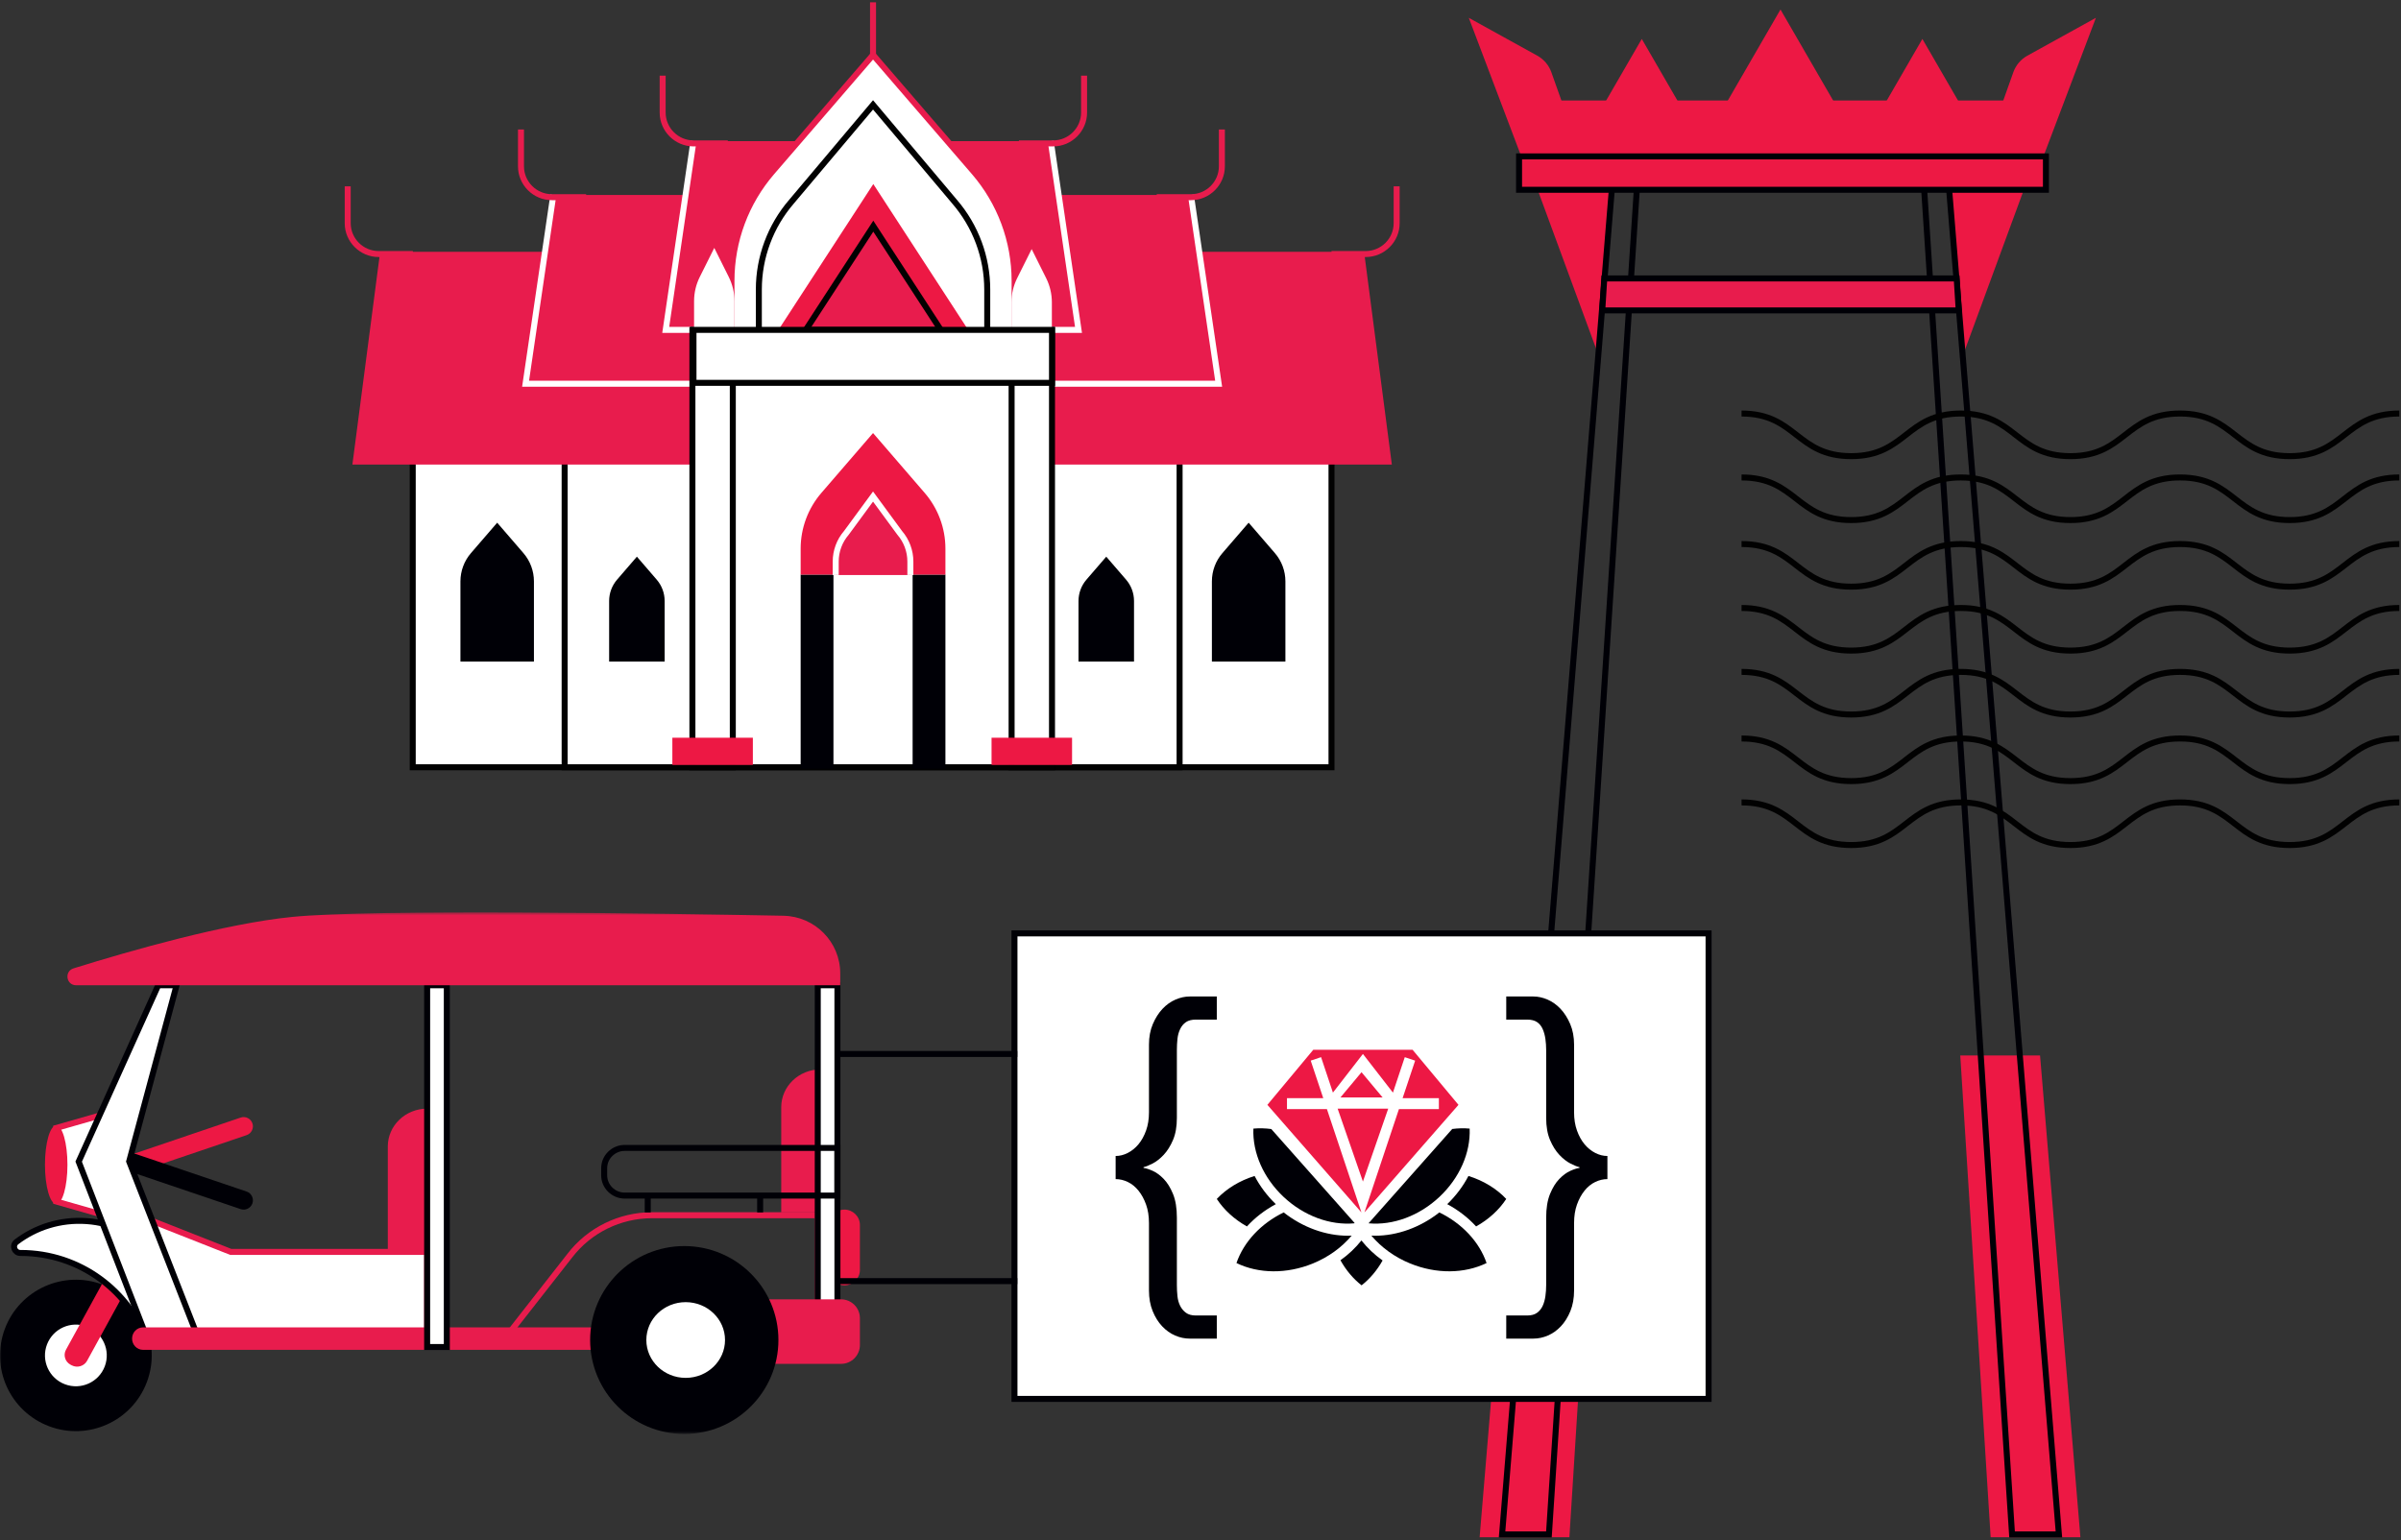 <svg xmlns="http://www.w3.org/2000/svg" xmlns:xlink="http://www.w3.org/1999/xlink" width="801" height="514" viewBox="0 0 801 514">
  <rect x="0" y="0" width="801" height="514" fill="#333333" stroke="none"/>
  <defs>
    <polygon id="bkk-illust-a" points="0 174.532 570 174.532 570 .468 0 .468"/>
  </defs>
  <g fill="none" fill-rule="evenodd">
    <g transform="translate(490 3)">
      <polygon fill="#ED1844" points="164.472 116.624 196.123 30.544 12.026 30.544 43.676 116.624 47.712 56.098 160.194 56.098"/>
      <path fill="#ED1844" d="M18.913 52.905L0 2.948 22.853 15.576C25.042 16.785 26.711 18.753 27.549 21.106L31.406 31.957M190.304 52.905L209.217 2.948 186.364 15.576C184.175 16.785 182.506 18.753 181.668 21.106L177.811 31.957"/>
      <polyline fill="#ED1844" points="83.693 35.263 103.99 .172 124.288 35.263"/>
      <polygon fill="#ED1844" points="57.716 60.53 28.488 60.53 43.101 35.263 57.716 9.997 72.33 35.263 86.945 60.53"/>
      <polygon fill="#ED1844" points="151.331 60.53 122.101 60.53 136.716 35.263 151.331 9.997 165.944 35.263 180.559 60.53"/>
      <polygon fill="#ED1844" points="190.582 349.218 204.047 510 174.103 510 163.967 349.218"/>
      <polygon fill="#ED1844" points="17.087 349.218 3.621 510 33.566 510 43.701 349.218"/>
      <polygon stroke="#000006" stroke-width="2" points="11.106 509.064 26.737 509.064 56.651 51.172 48.464 51.172"/>
      <polygon stroke="#000006" stroke-width="2" points="196.875 509.064 181.244 509.064 151.331 51.172 159.517 51.172"/>
      <polygon fill="#ED1944" stroke="#000006" stroke-width="2" points="16.773 60.333 192.544 60.333 192.544 49.192 16.773 49.192"/>
      <polygon fill="#E81C4D" stroke="#000006" stroke-width="2" points="163.449 100.583 44.531 100.583 45.203 89.918 162.778 89.918"/>
    </g>
    <g transform="translate(0 304)">
      <polygon fill="#FFF" stroke="#000006" stroke-width="2" points="338.438 162.834 570 162.834 570 7.487 338.438 7.487"/>
      <path fill="#000006" d="M405.938 36.257L398.955 36.257C397.576 36.257 396.476 36.537 395.658 37.092 394.838 37.65 394.191 38.422 393.718 39.407 393.243 40.394 392.942 41.485 392.812 42.686 392.684 43.886 392.619 45.128 392.619 46.414L392.619 69.043C392.619 71.958 392.187 74.421 391.326 76.435 390.463 78.45 389.428 80.099 388.222 81.386 387.014 82.671 385.785 83.635 384.537 84.278 383.287 84.921 382.274 85.328 381.498 85.5L381.498 85.756C382.274 85.843 383.287 86.165 384.537 86.72 385.785 87.279 387.014 88.179 388.222 89.421 389.428 90.664 390.463 92.335 391.326 94.436 392.187 96.536 392.619 99.173 392.619 102.342L392.619 124.843C392.619 126.127 392.684 127.369 392.812 128.57 392.942 129.77 393.243 130.84 393.718 131.785 394.191 132.727 394.838 133.499 395.658 134.099 396.476 134.699 397.576 134.999 398.955 134.999L405.938 134.999 405.938 142.714 396.886 142.714C395.247 142.714 393.631 142.37 392.036 141.686 390.441 140.998 388.998 139.97 387.705 138.599 386.412 137.227 385.355 135.534 384.537 133.521 383.716 131.506 383.308 129.214 383.308 126.642L383.308 104.143C383.308 101.827 382.985 99.77 382.338 97.971 381.692 96.171 380.851 94.629 379.817 93.342 378.783 92.057 377.596 91.092 376.26 90.45 374.922 89.807 373.566 89.485 372.188 89.485L372.188 81.772C373.566 81.772 374.922 81.429 376.26 80.742 377.596 80.057 378.783 79.092 379.817 77.849 380.851 76.608 381.692 75.085 382.338 73.285 382.985 71.485 383.308 69.473 383.308 67.241L383.308 44.614C383.308 42.042 383.739 39.75 384.602 37.734 385.462 35.723 386.541 34.029 387.835 32.656 389.128 31.287 390.57 30.259 392.166 29.571 393.761 28.887 395.335 28.543 396.886 28.543L405.938 28.543 405.938 36.257zM502.5 28.543L511.552 28.543C513.102 28.543 514.676 28.887 516.271 29.572 517.866 30.259 519.31 31.288 520.604 32.656 521.896 34.029 522.974 35.723 523.836 37.735 524.696 39.75 525.129 42.042 525.129 44.614L525.129 67.242C525.129 69.473 525.453 71.485 526.099 73.285 526.745 75.085 527.586 76.608 528.62 77.85 529.654 79.092 530.839 80.057 532.177 80.742 533.512 81.429 534.87 81.772 536.25 81.772L536.25 89.485C534.87 89.485 533.512 89.807 532.177 90.45 530.839 91.093 529.654 92.057 528.62 93.342 527.586 94.629 526.745 96.171 526.099 97.971 525.453 99.77 525.129 101.828 525.129 104.143L525.129 126.642C525.129 129.214 524.72 131.506 523.901 133.521 523.079 135.534 522.026 137.227 520.732 138.599 519.44 139.97 517.994 140.998 516.401 141.686 514.804 142.37 513.188 142.714 511.552 142.714L502.5 142.714 502.5 134.999 509.482 134.999C510.861 134.999 511.959 134.699 512.78 134.1 513.599 133.499 514.223 132.727 514.655 131.785 515.086 130.84 515.386 129.77 515.561 128.571 515.732 127.369 515.819 126.128 515.819 124.843L515.819 102.342C515.819 99.173 516.25 96.536 517.111 94.436 517.972 92.335 519.007 90.664 520.216 89.421 521.42 88.179 522.65 87.279 523.901 86.72 525.15 86.165 526.163 85.843 526.939 85.757L526.939 85.5C526.163 85.328 525.15 84.921 523.901 84.278 522.65 83.635 521.42 82.671 520.216 81.386 519.007 80.099 517.972 78.45 517.111 76.435 516.25 74.422 515.819 71.958 515.819 69.043L515.819 46.414C515.819 45.128 515.732 43.886 515.561 42.686 515.386 41.485 515.086 40.394 514.655 39.407 514.223 38.422 513.599 37.65 512.78 37.092 511.959 36.537 510.861 36.257 509.482 36.257L502.5 36.257 502.5 28.543zM480.183 100.602C473.797 105.622 466.149 108.383 458.694 108.383 458.294 108.383 457.899 108.355 457.5 108.34 460.805 112.273 465.262 115.526 470.478 117.655 479.129 121.186 488.528 121.106 495.938 117.495 493.512 110.427 487.778 104.298 480.183 100.602"/>
      <path fill="#000006" d="M482.812 97.847C486.517 99.826 489.774 102.36 492.446 105.281 496.646 102.927 500.105 99.766 502.5 96.107 499.259 92.661 494.898 90.004 489.892 88.436 488.118 91.832 485.738 95.029 482.812 97.847M449.744 108.383C442.289 108.383 434.641 105.623 428.254 100.602 420.66 104.297 414.925 110.428 412.5 117.494 419.91 121.106 429.308 121.186 437.96 117.655 443.177 115.526 447.633 112.274 450.938 108.339 450.54 108.355 450.143 108.383 449.744 108.383M454.184 109.96C452.22 112.432 449.865 114.663 447.188 116.567 449.05 119.895 451.445 122.752 454.238 124.933 457.012 122.766 459.394 119.935 461.25 116.636 458.536 114.72 456.171 112.456 454.184 109.96M415.992 105.281C418.663 102.36 421.921 99.826 425.625 97.847 422.699 95.029 420.319 91.832 418.545 88.436 413.54 90.004 409.179 92.661 405.938 96.106 408.333 99.766 411.793 102.927 415.992 105.281M484.476 72.758L456.562 104.237C464.709 104.991 473.443 101.765 480.177 95.456 486.911 89.147 490.624 80.711 490.292 72.63 488.374 72.455 486.424 72.506 484.476 72.758"/>
      <polygon fill="#ED1844" points="454.687 90.307 463.125 65.976 446.25 65.976"/>
      <polygon fill="#ED1844" points="442.672 66.121 429.35 66.121 429.35 62.472 441.453 62.472 437.269 49.944 440.725 48.786 444.678 60.623 454.688 47.717 464.699 60.626 468.65 48.798 472.106 49.954 467.926 62.472 480.024 62.472 480.024 66.121 466.703 66.121 455.188 100.602 486.563 64.705 471.252 46.324 438.123 46.324 422.813 64.705 454.187 100.601"/>
      <polygon fill="#ED1844" points="447.188 62.233 461.25 62.233 454.218 53.81"/>
      <path fill="#000006" d="M424.116,72.776 C422.118,72.507 420.115,72.451 418.146,72.631 C417.813,80.712 421.526,89.147 428.259,95.457 C434.993,101.764 443.723,104.992 451.873,104.237 C451.876,104.186 451.873,104.135 451.875,104.084 L424.116,72.776 Z"/>
      <path fill="#E81C4D" d="M273.75,100.602 L260.625,100.602 L260.625,65.501 C260.625,58.527 266.501,52.874 273.75,52.874 L273.75,100.602 Z"/>
      <path fill="#ED1844" d="M281.719,124.933 L281.719,124.933 C278.883,124.933 276.562,122.627 276.562,119.809 L276.562,104.79 C276.562,101.972 278.883,99.666 281.719,99.666 C284.555,99.666 286.875,101.972 286.875,104.79 L286.875,119.809 C286.875,122.627 284.555,124.933 281.719,124.933"/>
      <path stroke="#E81C4D" stroke-width="2" d="M170.625,139.906 L190.097,115.022 C196.623,106.525 206.771,101.537 217.538,101.537 L272.812,101.537 L272.812,138.389"/>
      <mask id="bkk-illust-b" fill="#fff">
        <use xlink:href="#bkk-illust-a"/>
      </mask>
      <polygon fill="#FFF" points="272.813 145.521 279.375 145.521 279.375 24.799 272.813 24.799" mask="url(#bkk-illust-b)"/>
      <polygon stroke="#000006" stroke-width="2" points="272.813 145.521 279.375 145.521 279.375 24.799 272.813 24.799" mask="url(#bkk-illust-b)"/>
      <polygon fill="#FFF" points="18.75 96.956 47.813 105.281 39.811 84.693 47.813 64.104 18.75 72.429" mask="url(#bkk-illust-b)"/>
      <polygon stroke="#E81C4D" stroke-width="2" points="18.75 96.956 47.813 105.281 39.811 84.693 47.813 64.104 18.75 72.429" mask="url(#bkk-illust-b)"/>
      <path fill="#ED1844" d="M22.5,84.693 C22.5,91.928 20.821,97.794 18.75,97.794 C16.679,97.794 15,91.928 15,84.693 C15,77.456 16.679,71.591 18.75,71.591 C20.821,71.591 22.5,77.456 22.5,84.693" mask="url(#bkk-illust-b)"/>
      <path fill="#000006" d="M48.984,157.258 C44.045,170.308 29.441,176.89 16.368,171.959 C3.294,167.028 -3.299,152.45 1.64,139.4 C6.58,126.35 21.184,119.767 34.257,124.699 C47.331,129.63 53.925,144.208 48.984,157.258" mask="url(#bkk-illust-b)"/>
      <path fill="#FFF" d="M34.957,151.967 C32.944,157.283 26.995,159.965 21.669,157.956 C16.342,155.947 13.656,150.008 15.668,144.691 C17.681,139.374 23.63,136.693 28.956,138.702 C34.283,140.711 36.969,146.65 34.957,151.967" mask="url(#bkk-illust-b)"/>
      <path fill="#ED1844" d="M23.941,151.636 L23.546,151.429 C21.72,150.468 21.028,148.219 22.008,146.429 L39.392,114.711 C40.373,112.921 42.67,112.244 44.496,113.203 L44.891,113.411 C46.718,114.371 47.41,116.621 46.429,118.41 L29.045,150.129 C28.065,151.918 25.768,152.596 23.941,151.636" mask="url(#bkk-illust-b)"/>
      <path fill="#FFF" d="M49.465,144.586 L60.242,144.586 C60.848,141.621 61.074,138.52 60.856,135.331 C59.7,118.403 45.958,104.696 28.937,103.498 C20.101,102.876 11.911,105.566 5.493,110.443 C3.912,111.645 4.821,114.133 6.811,114.13 L6.87,114.13 C26.683,114.13 43.489,126.887 49.465,144.586" mask="url(#bkk-illust-b)"/>
      <path stroke="#000006" stroke-width="2" d="M49.465,144.586 L60.242,144.586 C60.848,141.621 61.074,138.52 60.856,135.331 C59.7,118.403 45.958,104.696 28.937,103.498 C20.101,102.876 11.911,105.566 5.493,110.443 C3.912,111.645 4.821,114.133 6.811,114.13 L6.87,114.13 C26.683,114.13 43.489,126.887 49.465,144.586 Z" mask="url(#bkk-illust-b)"/>
      <path fill="#E81C4D" d="M142.5,113.703 L129.375,113.703 L129.375,78.602 C129.375,71.629 135.251,65.976 142.5,65.976 L142.5,113.703 Z" mask="url(#bkk-illust-b)"/>
      <polygon fill="#FFF" points="45.938 101.537 77.004 113.785 142.5 113.785 142.5 143.65 55.98 143.65" mask="url(#bkk-illust-b)"/>
      <polygon stroke="#E81C4D" stroke-width="2" points="45.938 101.537 77.004 113.785 142.5 113.785 142.5 143.65 55.98 143.65" mask="url(#bkk-illust-b)"/>
      <path fill="#ED1844" d="M84.213,70.886 L84.213,70.886 C83.667,69.273 81.906,68.4 80.296,68.946 L43.348,81.474 C41.739,82.02 40.868,83.785 41.412,85.398 C41.957,87.01 43.72,87.883 45.329,87.337 L82.277,74.809 C83.886,74.263 84.757,72.498 84.213,70.886" mask="url(#bkk-illust-b)"/>
      <path fill="#000006" d="M84.213,97.564 L84.213,97.564 C83.667,99.176 81.906,100.049 80.296,99.503 L43.348,86.975 C41.739,86.429 40.868,84.664 41.412,83.051 C41.957,81.439 43.72,80.566 45.329,81.112 L82.277,93.64 C83.886,94.186 84.757,95.951 84.213,97.564" mask="url(#bkk-illust-b)"/>
      <polygon fill="#FFF" points="58.91 24.799 43.093 83.584 66.563 143.65 49.471 143.65 26.25 83.649 52.787 24.799" mask="url(#bkk-illust-b)"/>
      <polygon stroke="#000006" stroke-width="2" points="58.91 24.799 43.093 83.584 66.563 143.65 49.471 143.65 26.25 83.649 52.787 24.799" mask="url(#bkk-illust-b)"/>
      <path stroke="#000006" stroke-width="2" d="M279.375 94.987L208.408 94.987C204.643 94.987 201.562 91.943 201.562 88.224L201.562 85.84C201.562 82.121 204.643 79.078 208.408 79.078L279.375 79.078 279.375 94.987zM216.094 94.987L216.094 100.602M253.594 94.987L253.594 100.602" mask="url(#bkk-illust-b)"/>
      <path fill="#E81C4D" d="M275.737,138.971 L47.7,138.971 C45.691,138.971 44.062,140.647 44.062,142.714 C44.062,144.782 45.691,146.457 47.7,146.457 L275.737,146.457 C277.746,146.457 279.375,144.782 279.375,142.714 C279.375,140.647 277.746,138.971 275.737,138.971" mask="url(#bkk-illust-b)"/>
      <path fill="#E81C4D" d="M280.614,151.136 L238.761,151.136 C235.318,151.136 232.5,148.313 232.5,144.863 L232.5,135.886 C232.5,132.436 235.318,129.612 238.761,129.612 L280.614,129.612 C284.057,129.612 286.875,132.436 286.875,135.886 L286.875,144.863 C286.875,148.313 284.057,151.136 280.614,151.136" mask="url(#bkk-illust-b)"/>
      <path fill="#000006" d="M259.688,143.181 C259.688,160.497 245.627,174.532 228.281,174.532 C210.936,174.532 196.875,160.497 196.875,143.181 C196.875,125.867 210.936,111.832 228.281,111.832 C245.627,111.832 259.688,125.867 259.688,143.181" mask="url(#bkk-illust-b)"/>
      <path fill="#FFF" d="M241.875,143.181 C241.875,150.159 235.999,155.816 228.75,155.816 C221.501,155.816 215.625,150.159 215.625,143.181 C215.625,136.205 221.501,130.548 228.75,130.548 C235.999,130.548 241.875,136.205 241.875,143.181" mask="url(#bkk-illust-b)"/>
      <polygon fill="#FFF" points="142.5 145.521 149.063 145.521 149.063 24.799 142.5 24.799" mask="url(#bkk-illust-b)"/>
      <polygon stroke="#000006" stroke-width="2" points="142.5 145.521 149.063 145.521 149.063 24.799 142.5 24.799" mask="url(#bkk-illust-b)"/>
      <path fill="#E81C4D" d="M25.406,24.799 C22.085,24.799 21.365,20.148 24.534,19.16 C43.807,13.153 75.171,4.209 97.486,1.988 C124.265,-0.676 220.206,0.809 261.353,1.597 C271.886,1.799 280.312,10.351 280.312,20.833 L280.312,24.799 L25.406,24.799 Z" mask="url(#bkk-illust-b)"/>
      <path stroke="#000006" stroke-width="2" d="M280.312 47.727L339.375 47.727M280.312 123.529L339.375 123.529" mask="url(#bkk-illust-b)"/>
    </g>
    <path stroke="#010101" stroke-width="2" d="M-0-0C18.285-0 18.285 14.222 36.57 14.222 54.855 14.222 54.855-0 73.14-0 91.427-0 91.427 14.222 109.713 14.222 127.998 14.222 127.998-0 146.284-0 164.572-0 164.572 14.222 182.86 14.222 201.148 14.222 201.148-0 219.437-0M-0 21.333C18.285 21.333 18.285 35.555 36.57 35.555 54.855 35.555 54.855 21.333 73.14 21.333 91.427 21.333 91.427 35.555 109.713 35.555 127.998 35.555 127.998 21.333 146.284 21.333 164.572 21.333 164.572 35.555 182.86 35.555 201.148 35.555 201.148 21.333 219.437 21.333M-0 43.555C18.285 43.555 18.285 57.778 36.57 57.778 54.855 57.778 54.855 43.555 73.14 43.555 91.427 43.555 91.427 57.778 109.713 57.778 127.998 57.778 127.998 43.555 146.284 43.555 164.572 43.555 164.572 57.778 182.86 57.778 201.148 57.778 201.148 43.555 219.437 43.555M-0 64.889C18.285 64.889 18.285 79.111 36.57 79.111 54.855 79.111 54.855 64.889 73.14 64.889 91.427 64.889 91.427 79.111 109.713 79.111 127.998 79.111 127.998 64.889 146.284 64.889 164.572 64.889 164.572 79.111 182.86 79.111 201.148 79.111 201.148 64.889 219.437 64.889M-0 86.222C18.285 86.222 18.285 100.444 36.57 100.444 54.855 100.444 54.855 86.222 73.14 86.222 91.427 86.222 91.427 100.444 109.713 100.444 127.998 100.444 127.998 86.222 146.284 86.222 164.572 86.222 164.572 100.444 182.86 100.444 201.148 100.444 201.148 86.222 219.437 86.222M-0 108.444C18.285 108.444 18.285 122.666 36.57 122.666 54.855 122.666 54.855 108.444 73.14 108.444 91.427 108.444 91.427 122.666 109.713 122.666 127.998 122.666 127.998 108.444 146.284 108.444 164.572 108.444 164.572 122.666 182.86 122.666 201.148 122.666 201.148 108.444 219.437 108.444M-0 129.778C18.285 129.778 18.285 144 36.57 144 54.855 144 54.855 129.778 73.14 129.778 91.427 129.778 91.427 144 109.713 144 127.998 144 127.998 129.778 146.284 129.778 164.572 129.778 164.572 144 182.86 144 201.148 144 201.148 129.778 219.437 129.778" transform="translate(581 138)"/>
    <g transform="translate(116)">
      <polygon fill="#FFF" points="21.689 256.049 328.206 256.049 328.206 110.108 21.689 110.108"/>
      <polygon stroke="#010101" stroke-width="2" points="21.689 256.049 328.206 256.049 328.206 110.108 21.689 110.108"/>
      <polygon fill="#FFF" points="72.37 256.049 277.526 256.049 277.526 110.108 72.37 110.108"/>
      <polygon stroke="#010101" stroke-width="2" points="72.37 256.049 277.526 256.049 277.526 110.108 72.37 110.108"/>
      <polygon fill="#E81C4D" points="348.335 155.033 1.561 155.033 10.822 84.022 339.073 84.022"/>
      <polygon fill="#FFF" points="115.355 161.261 234.959 161.261 234.959 127.76 115.355 127.76"/>
      <g transform="translate(58.59 64.453)">
        <polyline fill="#E81C4D" points="222.705 .619 231.966 63.605 .749 63.605 10.01 .619"/>
        <polyline stroke="#FFF" stroke-width="2" points="222.705 .619 231.966 63.605 .749 63.605 10.01 .619"/>
      </g>
      <g transform="translate(105.617 46.756)">
        <polyline fill="#E81C4D" points="128.923 .344 138.185 63.33 .478 63.33 9.738 .344"/>
        <polyline stroke="#FFF" stroke-width="2" points="128.923 .344 138.185 63.33 .478 63.33 9.738 .344"/>
      </g>
      <polygon fill="#FFF" points="114.995 256.049 128.472 256.049 128.472 110.108 114.995 110.108"/>
      <polygon stroke="#010101" stroke-width="2" points="114.995 256.049 128.472 256.049 128.472 110.108 114.995 110.108"/>
      <polygon fill="#000006" points="151.107 256.548 162.049 256.548 162.049 191.74 151.107 191.74"/>
      <polygon fill="#000006" points="188.461 256.548 199.401 256.548 199.401 191.74 188.461 191.74"/>
      <polygon fill="#FFF" points="221.483 256.049 234.959 256.049 234.959 110.108 221.483 110.108"/>
      <g transform="translate(0 .588)">
        <polygon stroke="#010101" stroke-width="2" points="221.483 255.461 234.959 255.461 234.959 109.52 221.483 109.52"/>
        <path stroke="#E81C4D" stroke-width="2" d="M126.806 47.267L115.381 47.267C109.71 47.267 105.072 42.635 105.072 36.976L105.072 24.664M79.542 65.216L68.117 65.216C62.446 65.216 57.807 60.585 57.807 54.925L57.807 42.613M21.735 84.187L10.31 84.187C4.639 84.187 0 79.555 0 73.896L0 61.584M223.927 47.267L235.351 47.267C241.022 47.267 245.662 42.635 245.662 36.976L245.662 24.664M269.897 65.216L281.321 65.216C286.993 65.216 291.631 60.585 291.631 54.925L291.631 42.613M328.206 84.187L339.631 84.187C345.302 84.187 349.942 79.555 349.942 73.896L349.942 61.584"/>
        <path stroke="#E81C4D" stroke-width="4" d="M175.255,19.275 L142.264,57.52 C133.724,67.421 129.027,80.05 129.027,93.115 L129.027,109.694 L221.483,109.694 L221.483,93.115 C221.483,80.05 216.785,67.421 208.245,57.52 L175.255,19.275 Z"/>
        <path fill="#FFF" d="M175.255,19.275 L142.264,57.52 C133.724,67.421 129.027,80.05 129.027,93.115 L129.027,109.694 L221.483,109.694 L221.483,93.115 C221.483,80.05 216.785,67.421 208.245,57.52 L175.255,19.275 Z"/>
        <path fill="#FFF" d="M175.255,34.405 L148.065,66.695 C141.028,74.854 137.157,85.264 137.157,96.031 L137.157,109.694 L213.353,109.694 L213.353,96.031 C213.353,85.264 209.482,74.854 202.444,66.695 L175.255,34.405 Z"/>
        <path stroke="#010101" stroke-width="2" d="M175.255,34.405 L148.065,66.695 C141.028,74.854 137.157,85.264 137.157,96.031 L137.157,109.694 L213.353,109.694 L213.353,96.031 C213.353,85.264 209.482,74.854 202.444,66.695 L175.255,34.405 Z"/>
        <polygon fill="#ED1844" points="175.343 60.831 191.167 85.164 206.991 109.498 175.343 109.498 143.696 109.498 159.52 85.164"/>
        <polygon fill="#E81C4D" points="175.343 74.886 186.598 92.191 197.851 109.497 175.343 109.497 152.836 109.497 164.089 92.191"/>
        <polygon stroke="#010101" stroke-width="2" points="175.343 74.886 186.598 92.191 197.851 109.497 175.343 109.497 152.836 109.497 164.089 92.191"/>
        <path fill="#FFF" d="M122.289 82.142L117.449 91.845C116.2 94.348 115.55 97.106 115.55 99.902L115.55 109.102 129.027 109.102 129.027 99.902C129.027 97.106 128.377 94.348 127.128 91.845L122.289 82.142zM228.175 82.542L223.335 92.246C222.087 94.749 221.436 97.507 221.436 100.303L221.436 109.504 234.913 109.504 234.913 100.303C234.913 97.507 234.264 94.749 233.015 92.246L228.175 82.542z"/>
        <polygon fill="#FFF" points="115.355 127.172 234.959 127.172 234.959 109.497 115.355 109.497"/>
        <polygon stroke="#010101" stroke-width="2" points="115.355 127.172 234.959 127.172 234.959 109.497 115.355 109.497"/>
        <path fill="#ED1844" d="M175.255,143.923 L158.022,163.9 C153.561,169.072 151.108,175.669 151.108,182.493 L151.108,191.153 L199.401,191.153 L199.401,182.493 C199.401,175.669 196.948,169.072 192.487,163.9 L175.255,143.923 Z"/>
        <g transform="translate(162.665 164.665)">
          <path fill="#E81C4D" d="M25.044,26.618 L25.044,22.152 C25.044,18.632 23.778,15.229 21.478,12.562 L12.59,0.454 L3.701,12.562 C1.401,15.229 0.135,18.632 0.135,22.152 L0.135,26.618"/>
          <path stroke="#FFF" stroke-width="2" d="M25.044,26.618 L25.044,22.152 C25.044,18.632 23.778,15.229 21.478,12.562 L12.59,0.454 L3.701,12.562 C1.401,15.229 0.135,18.632 0.135,22.152 L0.135,26.618"/>
        </g>
        <path stroke="#E81C4D" stroke-width="2" d="M175.255,18.505 L175.255,0.182"/>
        <path fill="#000006" d="M58.617 183.986L49.867 173.842 41.117 183.986C38.852 186.611 37.606 189.961 37.606 193.427L37.606 197.823 37.606 220.181 62.128 220.181 62.128 197.823 62.128 193.427C62.128 189.961 60.882 186.611 58.617 183.986M103.082 192.844L96.474 185.182 89.865 192.844C88.154 194.827 87.214 197.357 87.214 199.974L87.214 203.295 87.214 220.18 105.734 220.18 105.734 203.295 105.734 199.974C105.734 197.357 104.793 194.827 103.082 192.844M259.67 192.844L253.061 185.182 246.452 192.844C244.742 194.827 243.801 197.357 243.801 199.974L243.801 203.295 243.801 220.18 262.321 220.18 262.321 203.295 262.321 199.974C262.321 197.357 261.381 194.827 259.67 192.844M309.313 183.986L300.563 173.842 291.813 183.986C289.548 186.611 288.302 189.961 288.302 193.427L288.302 197.823 288.302 220.181 312.824 220.181 312.824 197.823 312.824 193.427C312.824 189.961 311.578 186.611 309.313 183.986"/>
        <polygon fill="#ED1844" points="108.305 254.692 135.162 254.692 135.162 245.602 108.305 245.602"/>
        <polygon fill="#ED1844" points="214.792 254.692 241.65 254.692 241.65 245.602 214.792 245.602"/>
      </g>
    </g>
  </g>
</svg>
